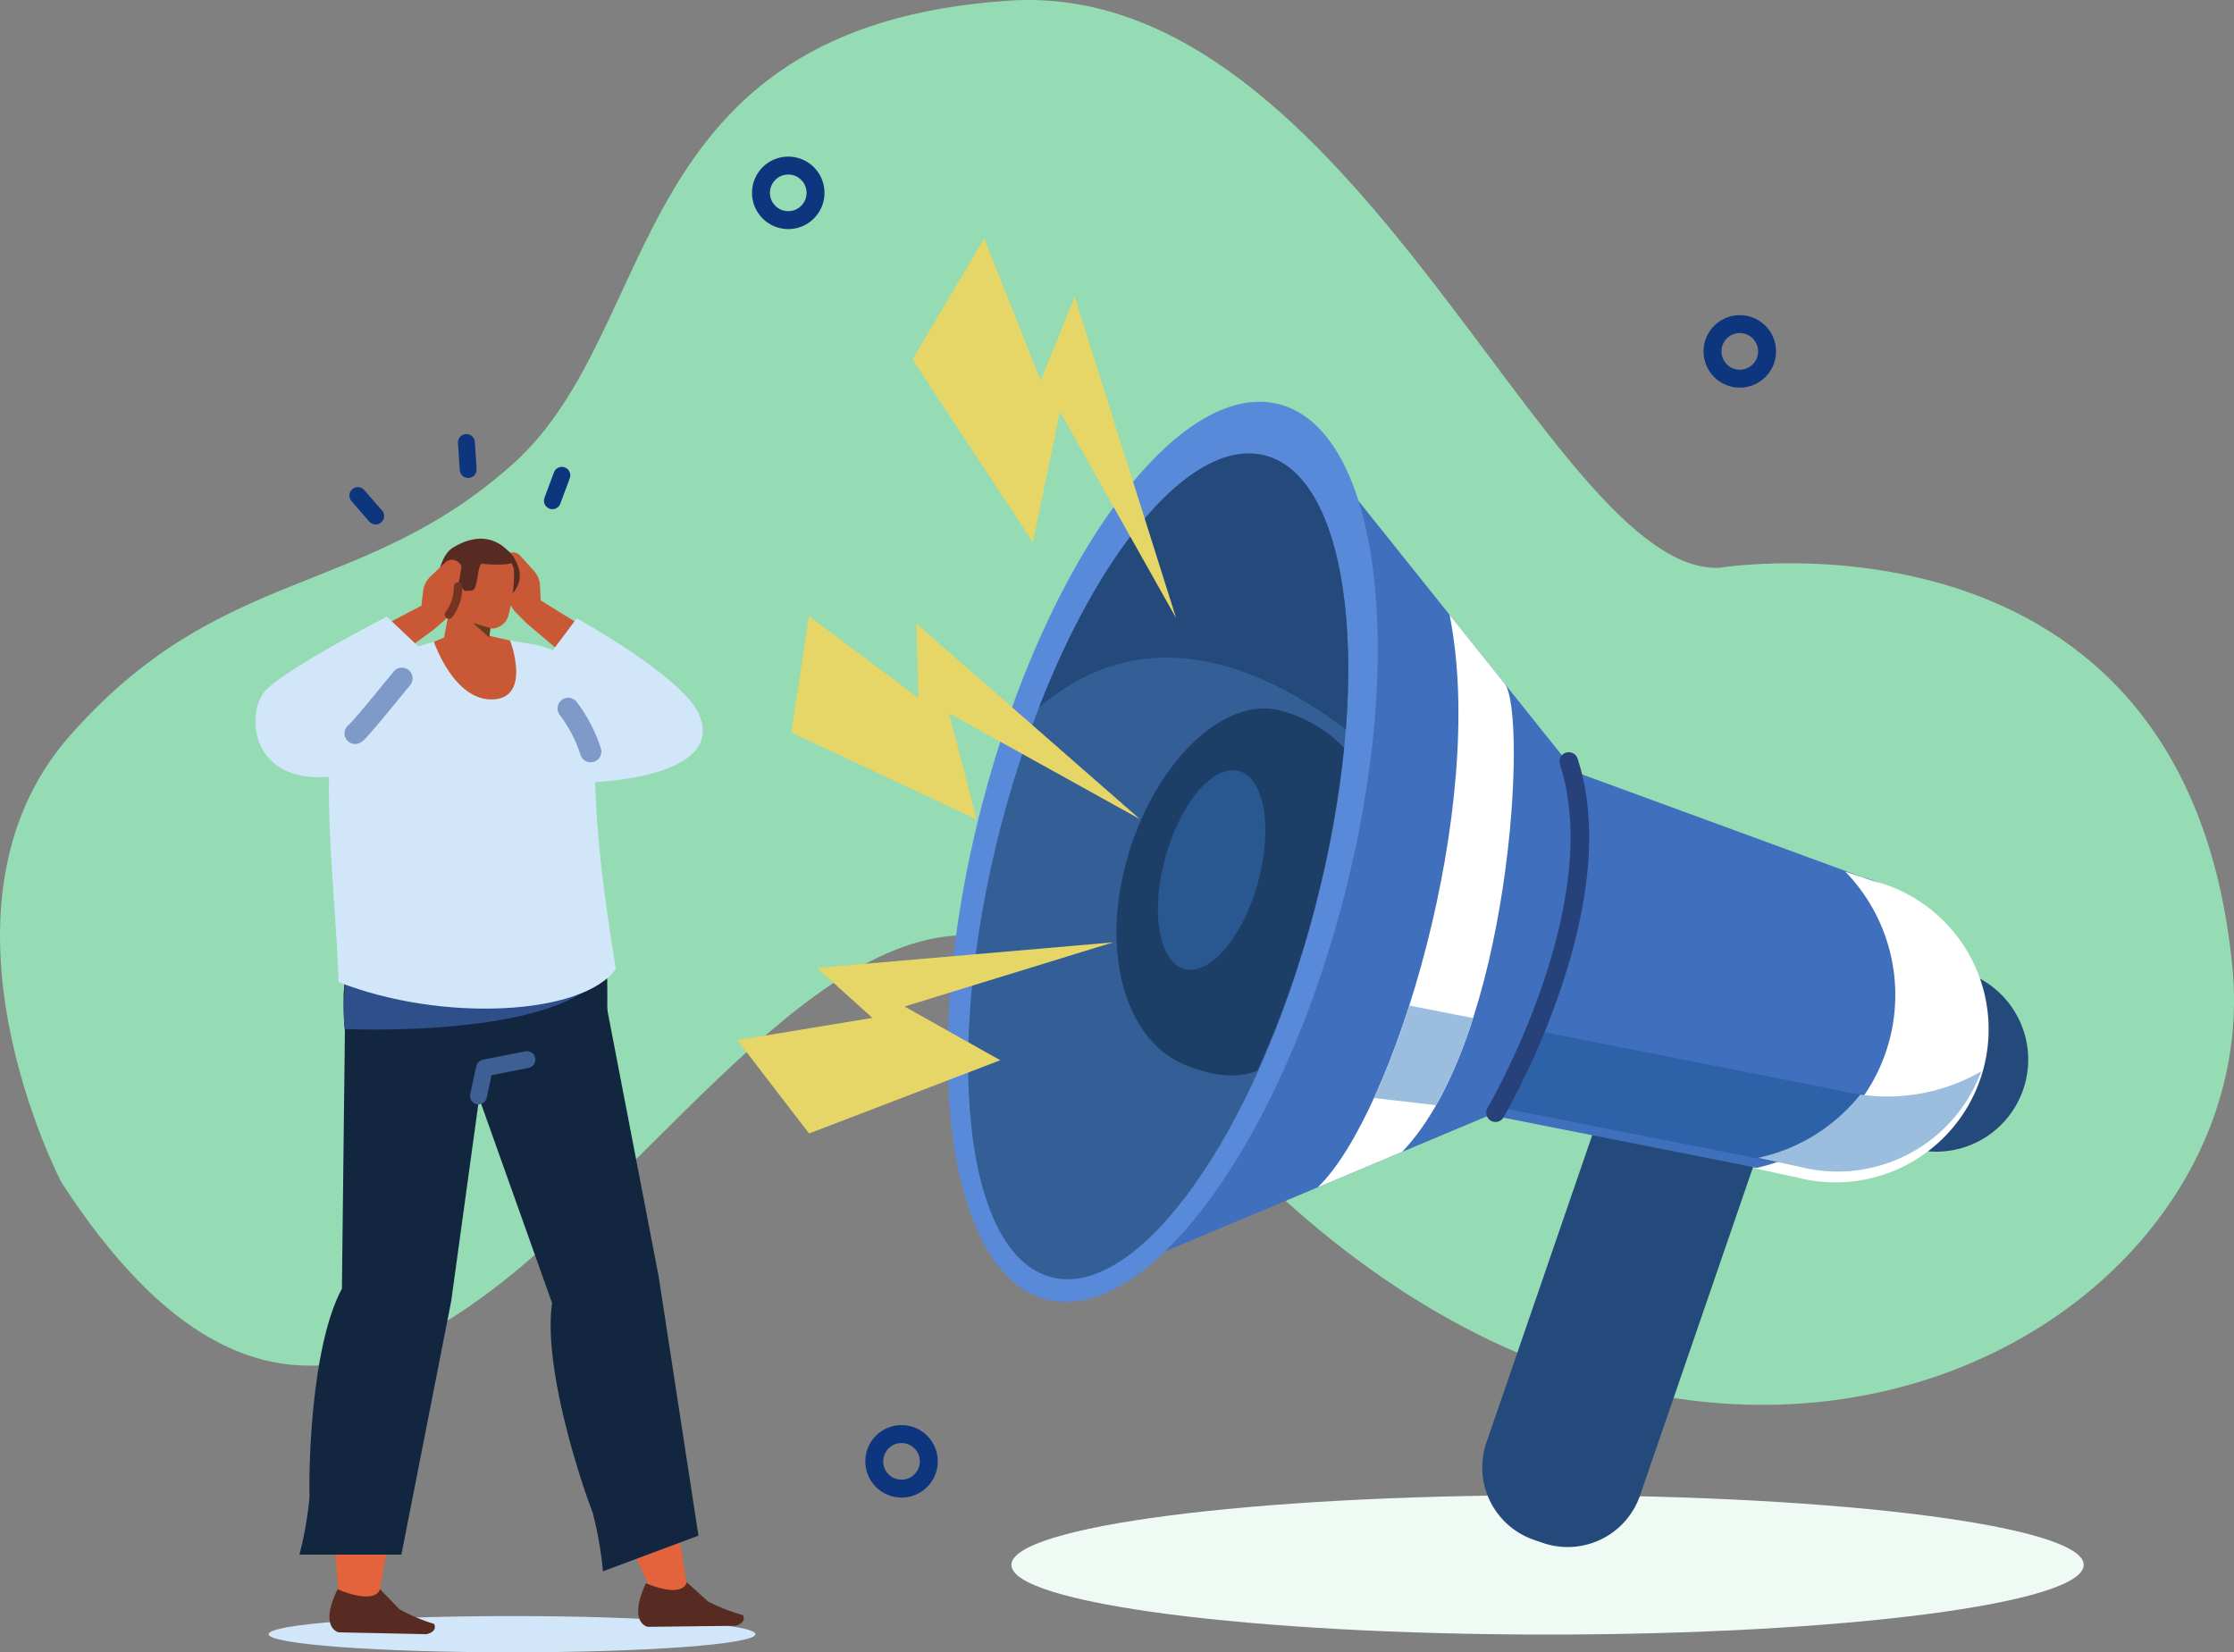 <svg id="Grupo_1099309" data-name="Grupo 1099309" xmlns="http://www.w3.org/2000/svg" xmlns:xlink="http://www.w3.org/1999/xlink" width="239.91" height="177.471" viewBox="0 0 239.91 177.471">
  <rect x="0" y="0" width="239.91" height="177.471" fill="#808080" stroke="none"/>
  <defs>
    <clipPath id="clip-path">
      <rect id="Rectángulo_401460" data-name="Rectángulo 401460" width="239.91" height="177.471" fill="none"/>
    </clipPath>
  </defs>
  <g id="Grupo_1099308" data-name="Grupo 1099308" clip-path="url(#clip-path)">
    <path id="Trazado_875991" data-name="Trazado 875991" d="M6.589,126.982s-15.405-29.421.9-47.946,31.335-14.656,47.6-29.21S66.8,2.811,108.383.068c37.015-2.442,57.866,61.455,76.2,60.924,0,0,50.3-8.291,55.163,43.015,3.971,41.875-64.606,76.585-117.209,7.961C84.251,62.022,50.482,194.71,6.589,126.982" transform="translate(0 0)" fill="#95dbb3"/>
    <path id="Trazado_875992" data-name="Trazado 875992" d="M503.749,582.065c0,4.132-25.779,7.482-57.578,7.482s-57.578-3.35-57.578-7.482,25.779-7.482,57.578-7.482,57.578,3.35,57.578,7.482" transform="translate(-279.978 -413.983)" fill="#effaf4"/>
    <circle id="Elipse_11545" data-name="Elipse 11545" cx="2.93" cy="2.93" r="2.93" transform="translate(81.721 17.783)" fill="none" stroke="#0d367f" stroke-linecap="round" stroke-linejoin="round" stroke-width="1.926"/>
    <circle id="Elipse_11546" data-name="Elipse 11546" cx="2.93" cy="2.93" r="2.93" transform="translate(183.906 34.813)" fill="none" stroke="#0d367f" stroke-linecap="round" stroke-linejoin="round" stroke-width="1.926"/>
    <circle id="Elipse_11547" data-name="Elipse 11547" cx="2.93" cy="2.93" r="2.93" transform="translate(93.886 154.029)" fill="none" stroke="#0d367f" stroke-linecap="round" stroke-linejoin="round" stroke-width="1.926"/>
    <path id="Trazado_875993" data-name="Trazado 875993" d="M733.108,371.385l-1.8-.6a11.446,11.446,0,0,1-5.845,19.169l2.662.572a9.888,9.888,0,0,0,4.979-19.139" transform="translate(-522.694 -267.146)" fill="#234a7a"/>
    <path id="Trazado_875994" data-name="Trazado 875994" d="M575.053,455.577l.946.326a8.223,8.223,0,0,0,10.451-5.1l12.669-36.815a8.223,8.223,0,0,0-5.1-10.451l-.946-.326a8.223,8.223,0,0,0-10.451,5.1l-12.669,36.815a8.223,8.223,0,0,0,5.1,10.451" transform="translate(-410.324 -290.187)" fill="#234a7a"/>
    <path id="Trazado_875995" data-name="Trazado 875995" d="M548.167,325.132l38.45,7.611a16.442,16.442,0,0,0,8.279-31.824L556.663,286.9c-.814-.212-9.309,38.015-8.5,38.227" transform="translate(-394.911 -206.712)" fill="#406fbd"/>
    <path id="Trazado_875996" data-name="Trazado 875996" d="M595.753,399.45l-37.873-7.5a15.742,15.742,0,0,1-4.635,8.126l38.17,7.556a16.443,16.443,0,0,0,19.568-10.229,20.254,20.254,0,0,1-15.23,2.044" transform="translate(-398.609 -282.4)" fill="#2e62a8"/>
    <path id="Trazado_875997" data-name="Trazado 875997" d="M686.908,335.912l-2.988-1a19.033,19.033,0,0,1-9.719,31.875l4.427.952a16.442,16.442,0,1,0,8.279-31.824" transform="translate(-485.757 -241.3)" fill="#fff"/>
    <path id="Trazado_875998" data-name="Trazado 875998" d="M426.854,158.244l30.526,38.178c1.595,10.184-1.687,27.249-8.554,36.6l-46.508,19.536a1.573,1.573,0,0,1-2.232-1.8l23.943-92.029a1.573,1.573,0,0,1,2.826-.485" transform="translate(-288.221 -113.515)" fill="#406fbd"/>
    <path id="Trazado_875999" data-name="Trazado 875999" d="M367.786,197.684c-6.907,26.551-3.816,50.336,6.906,53.125s25.013-16.473,31.921-43.024,3.816-50.336-6.906-53.125-25.013,16.473-31.921,43.024" transform="translate(-262.334 -111.238)" fill="#5989d9"/>
    <path id="Trazado_876000" data-name="Trazado 876000" d="M375.505,214.222c-6.34,24.37-3.925,46.091,5.394,48.516S402.913,247.371,409.253,223s3.925-46.091-5.394-48.515-22.014,15.366-28.354,39.736" transform="translate(-268.001 -125.557)" fill="#345f96"/>
    <path id="Trazado_876001" data-name="Trazado 876001" d="M453.394,276.494a14.26,14.26,0,0,0-6.3-3.842c-6.245-2.159-13.935,5.157-16.948,15.607s-.061,19.673,6.038,22.234c3.279,1.377,5.835,1.486,7.889.693a109.292,109.292,0,0,0,6.666-19.48,113.8,113.8,0,0,0,2.659-15.213" transform="translate(-309.056 -196.172)" fill="#1d3e66"/>
    <path id="Trazado_876002" data-name="Trazado 876002" d="M455.858,307.147c-1.377,5.913-4.823,10.509-7.7,10.265s-4.089-5.235-2.713-11.148,4.823-10.509,7.7-10.265,4.089,5.235,2.713,11.148" transform="translate(-320.533 -213.259)" fill="#295891"/>
    <path id="Trazado_876003" data-name="Trazado 876003" d="M574.6,330.34s12.987-22.1,7.864-37.718" transform="translate(-413.996 -210.832)" fill="none" stroke="#27427a" stroke-linecap="round" stroke-linejoin="round" stroke-width="1.998"/>
    <path id="Trazado_876004" data-name="Trazado 876004" d="M423.486,174.486c-7.607-1.979-17.463,9.513-24.277,27.058,7.1-6.078,17.852-8.984,32.948,2.353,1.218-15.725-1.907-27.652-8.671-29.411" transform="translate(-287.628 -125.557)" fill="#234a7a"/>
    <path id="Trazado_876005" data-name="Trazado 876005" d="M506.251,297.759c8.138-7.741,18.3-40.921,14.169-61.5l5.927,7.412c2.469,3.088.72,38.044-11.019,50.27Z" transform="translate(-364.75 -170.226)" fill="#fff"/>
    <path id="Trazado_876006" data-name="Trazado 876006" d="M686.426,414.21A19.11,19.11,0,0,1,675.45,421l4.255.915.149.03a16.443,16.443,0,0,0,19.568-10.229,20.26,20.26,0,0,1-13,2.491" transform="translate(-486.657 -296.641)" fill="#9bbdde"/>
    <path id="Trazado_876007" data-name="Trazado 876007" d="M534.577,397.115a49.533,49.533,0,0,0,3.977-9.361l-6.858-1.343a90.409,90.409,0,0,1-3.788,9.928Z" transform="translate(-380.354 -278.407)" fill="#9bbdde"/>
    <path id="Trazado_876008" data-name="Trazado 876008" d="M350.584,104.63l12.93,19.656,2.918-14.034L378.9,132.42,368.006,97.9l-3.653,8.993-6.066-15.252Z" transform="translate(-252.594 -66.028)" fill="#e6d567"/>
    <path id="Trazado_876009" data-name="Trazado 876009" d="M304.042,249.245l19.9,9.346-2.963-11.406,20.488,11.364-24.015-21.014.248,8-11.771-8.8Z" transform="translate(-219.06 -170.571)" fill="#e6d567"/>
    <path id="Trazado_876010" data-name="Trazado 876010" d="M291,382.653l20.531-7.868-10.275-5.77,22.392-6.891-31.793,2.746,5.941,5.368-14.5,2.388Z" transform="translate(-204.114 -260.908)" fill="#e6d567"/>
    <path id="Trazado_876011" data-name="Trazado 876011" d="M197.5,218.75l-.138-2.928a2.481,2.481,0,0,0-.624-1.549l-1.517-1.676a1.066,1.066,0,0,0-1.781.354l.366,3.664a3.68,3.68,0,0,0,1.071,2.206l1.013,1.016Z" transform="translate(-139.372 -152.925)" fill="#c95836"/>
    <path id="Trazado_876012" data-name="Trazado 876012" d="M217.265,243.772c1.549-2.121,1.517-4.84-.916-7.075l-13.72-8.495-.4,3.137,9.263,7.852Z" transform="translate(-145.704 -164.418)" fill="#c95836" fill-rule="evenodd"/>
    <path id="Trazado_876013" data-name="Trazado 876013" d="M214.869,237.608l-2.606,3.485,1.625,2.684L215,250.666l1.452,4.543S231,254.845,228,247.917c-1.761-4.062-13.131-10.309-13.131-10.309" transform="translate(-152.934 -171.195)" fill="#d2e6fa"/>
    <path id="Trazado_876014" data-name="Trazado 876014" d="M169.411,219.348s-.33,2.707,1.636,3.252,3.388-5.15,3.388-5.15Z" transform="translate(-122.045 -156.671)" fill="#572a22" fill-rule="evenodd"/>
    <path id="Trazado_876015" data-name="Trazado 876015" d="M175.419,226.358s-.194,2.935-.354,5.366a1.746,1.746,0,0,1-1.131,1.481,2.25,2.25,0,0,1-2.035-.191l-.569-.366a2.264,2.264,0,0,1-1.084-2.3c.416-2.242,1.173-6.327,1.173-6.327Z" transform="translate(-122.636 -161.407)" fill="#c95836" fill-rule="evenodd"/>
    <path id="Trazado_876016" data-name="Trazado 876016" d="M155.482,622.96c0,1.076-11.7,1.947-26.142,1.947s-26.142-.872-26.142-1.947,11.7-1.947,26.142-1.947,26.142.872,26.142,1.947" transform="translate(-74.354 -447.436)" fill="#d2e6fa" fill-rule="evenodd"/>
    <path id="Trazado_876017" data-name="Trazado 876017" d="M128.255,446.186s-2.841-23.655,2-33.014l-1.549-32.089,14.926,1.031-11.209,64.3Z" transform="translate(-91.81 -274.567)" fill="#e3633d" fill-rule="evenodd"/>
    <path id="Trazado_876018" data-name="Trazado 876018" d="M132.011,610.679l2.085,2.162a19.734,19.734,0,0,0,3.722,1.573c.3.664-.333,1.013-.862,1.1l-9.391-.2s-2.157-.451-.109-4.634c1.688.755,4.071,1.3,4.555,0" transform="translate(-91.195 -439.99)" fill="#572a22" fill-rule="evenodd"/>
    <path id="Trazado_876019" data-name="Trazado 876019" d="M135.089,397.475,131.35,424.65,126,451.893H115.051a39.011,39.011,0,0,0,1.085-6.24c-.077-1.5-.054-15.759,3.475-22.318l.325-27.894Z" transform="translate(-82.893 -284.913)" fill="#12263f" fill-rule="evenodd"/>
    <path id="Trazado_876020" data-name="Trazado 876020" d="M195.581,443s-10.727-21.547-9.379-32.162L173.81,380.8l14.333-4.241,10.93,65.415Z" transform="translate(-125.229 -271.308)" fill="#e3633d" fill-rule="evenodd"/>
    <path id="Trazado_876021" data-name="Trazado 876021" d="M250.438,608.057l2.277,2.056a19.31,19.31,0,0,0,3.75,1.468c.311.662-.313,1.036-.84,1.142l-9.39.112s-2.164-.385-.2-4.685c1.7.708,3.942,1.24,4.4-.093" transform="translate(-176.674 -438.101)" fill="#572a22" fill-rule="evenodd"/>
    <path id="Trazado_876022" data-name="Trazado 876022" d="M192.159,383.1l5.782,30.026,4.273,27.836-10.253,3.83a40.205,40.205,0,0,0-1.111-6.326c-.584-1.406-5.424-15-4.354-22.484l-9.941-27.918Z" transform="translate(-127.207 -276.022)" fill="#12263f" fill-rule="evenodd"/>
    <path id="Trazado_876023" data-name="Trazado 876023" d="M137.607,333.307l20.442,1.557c3.325,1.221,2,20.391,2,20.391l-13.441.623c-6.245-.13-13.769,4.79-14.546-5.615-.888-11.894,5.549-16.957,5.549-16.957" transform="translate(-95.086 -240.146)" fill="#12263f" fill-rule="evenodd"/>
    <path id="Trazado_876024" data-name="Trazado 876024" d="M132.247,372.386s23.505,1.073,27.863-6.239l-27.5-2.7s-.747,6.507-.364,8.944" transform="translate(-95.204 -261.858)" fill="#2e4f8a" fill-rule="evenodd"/>
    <path id="Trazado_876025" data-name="Trazado 876025" d="M148.4,245.193l-2.569-.43-6.146-.539-9.925,3.127c-2.66,1.252-1.893,3.736-.941,6.528l-2.388,3.674c-.344,7.727.725,16.3.974,23.89,11.011,4.336,26.169,3.62,29.769-1.4-2.945-18.131-1.654-18.513-3.039-29.528-.354-2.82-2.933-4.854-5.736-5.323" transform="translate(-91.042 -175.962)" fill="#d2e6fa" fill-rule="evenodd"/>
    <path id="Trazado_876026" data-name="Trazado 876026" d="M174.891,243.159s2.34,6.136-1.844,6.322-6.348-6.187-6.348-6.187l3.079-1.3Z" transform="translate(-120.106 -174.357)" fill="#c95836"/>
    <path id="Trazado_876027" data-name="Trazado 876027" d="M187.926,216.218s2.37-1.562.546-4.319-3.463,2.262-3.4,2.347,2.857,1.972,2.857,1.972" transform="translate(-133.341 -152.076)" fill="#572a22" fill-rule="evenodd"/>
    <path id="Trazado_876028" data-name="Trazado 876028" d="M175.593,214.7a1.56,1.56,0,0,1,1.638-1.467l2.963.172a1.645,1.645,0,0,1,1.445,1.647,16.863,16.863,0,0,1-.576,4.563,1.89,1.89,0,0,1-1.778,1.524c-.909-.053-3.578-1.086-3.738-2.742a22.679,22.679,0,0,1,.046-3.7" transform="translate(-126.437 -153.63)" fill="#c95836" fill-rule="evenodd"/>
    <path id="Trazado_876029" data-name="Trazado 876029" d="M167.543,212.238s.273-3.318,1.794-4.252c2.044-1.255,4.506-1.645,6.509.988,0,0,1.181,1.135-3.35.734-.575-.051-.37,2.806-1.131,2.88a11.67,11.67,0,0,1-3.822-.35" transform="translate(-120.714 -149.152)" fill="#572a22" fill-rule="evenodd"/>
    <path id="Trazado_876030" data-name="Trazado 876030" d="M171.562,226.467a1.169,1.169,0,0,0,1.366.923,1.2,1.2,0,0,0,.65-1.532,1.168,1.168,0,0,0-1.365-.923,1.2,1.2,0,0,0-.65,1.532" transform="translate(-123.565 -162.037)" fill="#c95836" fill-rule="evenodd"/>
    <path id="Trazado_876031" data-name="Trazado 876031" d="M161.348,221.35l.347-2.911a2.482,2.482,0,0,1,.732-1.5l1.632-1.564a1.066,1.066,0,0,1,1.751.48l-.626,3.628a3.682,3.682,0,0,1-1.226,2.125l-1.083.941Z" transform="translate(-116.25 -154.965)" fill="#c95836"/>
    <path id="Trazado_876032" data-name="Trazado 876032" d="M107.776,245.023c-1.394-2.225-1.168-4.935,1.418-6.992l14.29-7.5.177,3.158-9.8,7.173Z" transform="translate(-77.041 -166.098)" fill="#c95836" fill-rule="evenodd"/>
    <path id="Trazado_876033" data-name="Trazado 876033" d="M115.662,240.195l-3.416-3.238s-11.463,5.873-13.205,8.14-1.488,8.642,5.237,9.093c1.974.132,10.614-.821,10.614-.821s-3.2-8.105-3.18-8.444,3.95-4.731,3.95-4.731" transform="translate(-70.701 -170.726)" fill="#d2e6fa" fill-rule="evenodd"/>
    <path id="Trazado_876034" data-name="Trazado 876034" d="M220.736,276.879a15.421,15.421,0,0,0-2.407-4.632" transform="translate(-157.305 -196.152)" fill="none" stroke="#7f99c9" stroke-linecap="round" stroke-linejoin="round" stroke-width="2.292"/>
    <path id="Trazado_876035" data-name="Trazado 876035" d="M136.463,266.565c.25-.008,5.018-5.911,5.018-5.911" transform="translate(-98.321 -187.799)" fill="none" stroke="#7f99c9" stroke-linecap="round" stroke-linejoin="round" stroke-width="2.292"/>
    <path id="Trazado_876036" data-name="Trazado 876036" d="M183.6,239.957l-.115,1.012-1.754-1.561Z" transform="translate(-130.938 -172.492)" fill="#633c1d" fill-rule="evenodd"/>
    <path id="Trazado_876037" data-name="Trazado 876037" d="M172.5,228.416a4.916,4.916,0,0,0,.979-3.014" transform="translate(-124.287 -162.401)" fill="none" stroke="#753422" stroke-linecap="round" stroke-linejoin="round" stroke-width="0.906"/>
    <path id="Trazado_876038" data-name="Trazado 876038" d="M183.83,411.074l.651-3.005,4.558-.9" transform="translate(-132.449 -293.361)" fill="none" stroke="#3d5f94" stroke-linecap="round" stroke-linejoin="round" stroke-width="1.812"/>
    <line id="Línea_586" data-name="Línea 586" x2="1.911" y2="2.197" transform="translate(38.431 53.229)" fill="none" stroke="#0d367f" stroke-linecap="round" stroke-linejoin="round" stroke-width="1.815"/>
    <line id="Línea_587" data-name="Línea 587" x1="1.014" y2="2.729" transform="translate(59.323 51.053)" fill="none" stroke="#0d367f" stroke-linecap="round" stroke-linejoin="round" stroke-width="1.815"/>
    <line id="Línea_588" data-name="Línea 588" x2="0.192" y2="2.905" transform="translate(50.086 47.526)" fill="none" stroke="#0d367f" stroke-linecap="round" stroke-linejoin="round" stroke-width="1.815"/>
  </g>
</svg>
